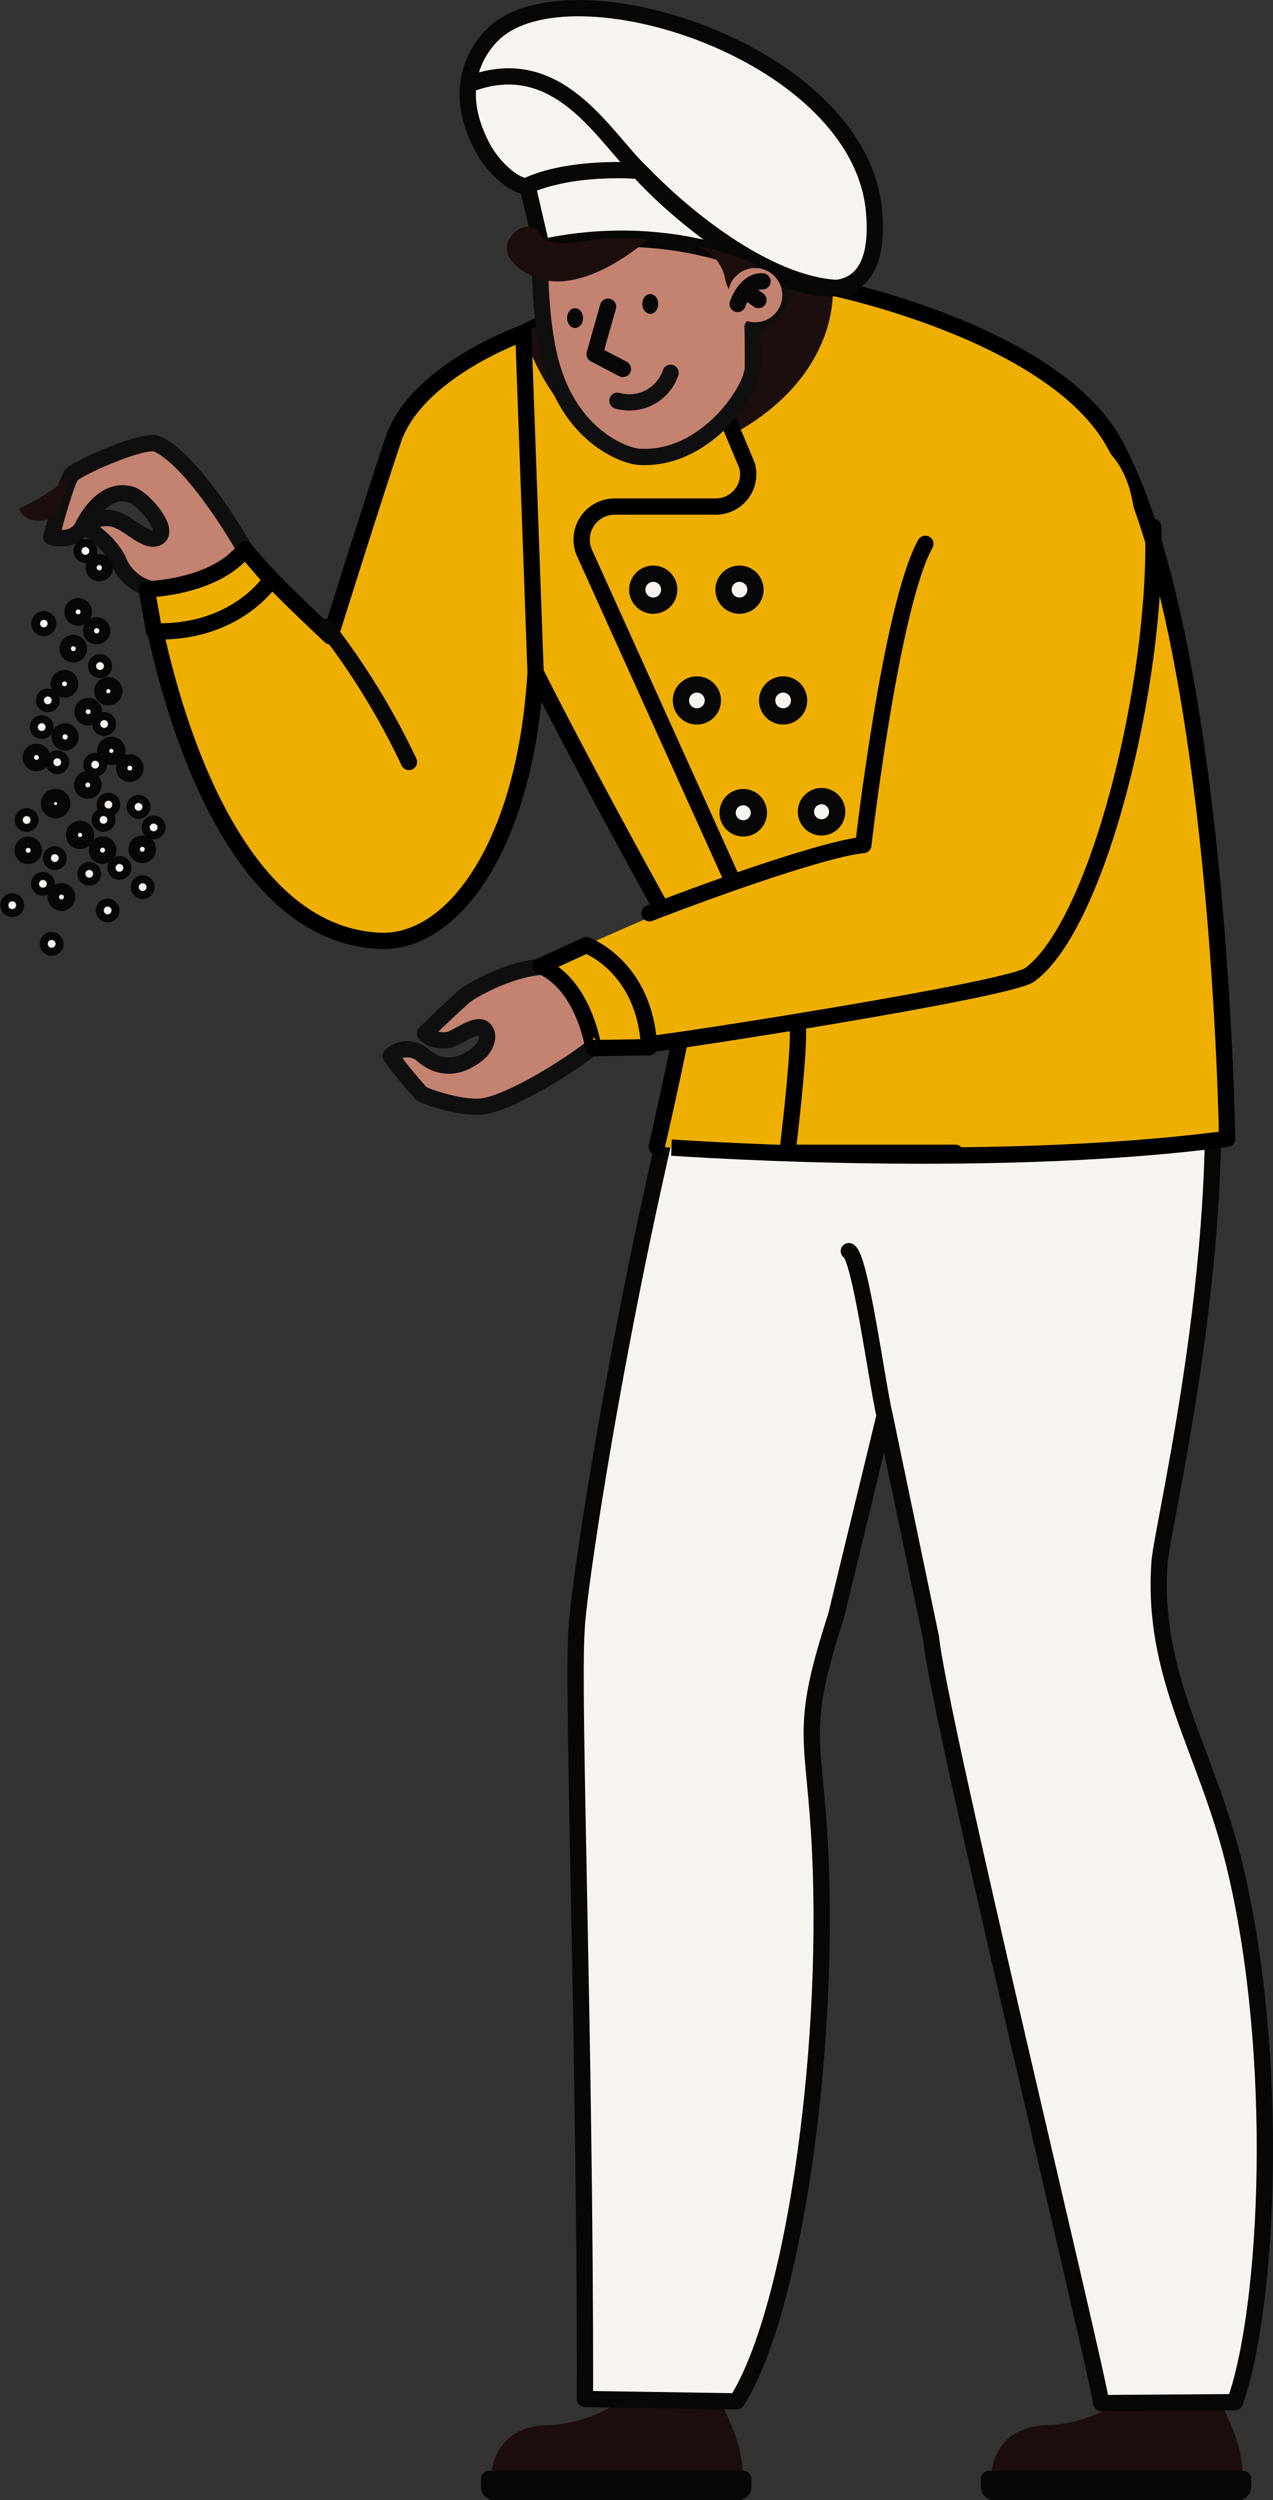 <svg xmlns="http://www.w3.org/2000/svg" width="156.495" height="307.258" viewBox="0 0 156.495 307.258">
  <rect x="0" y="0" width="156.495" height="307.258" fill="#333333" stroke="none"/>
  <g id="DrawKit-cooking-kitchen-food-vector-illustrations-07" transform="translate(1886.83 2062.164)">
    <g id="Chars" transform="translate(-1885.791 -2061.161)">
      <g id="COOK" transform="translate(0 0)">
        <g id="LEGS" transform="translate(59.092 117.7)">
          <g id="SHOES" transform="translate(0 174.204)">
            <path id="Path_1379" data-name="Path 1379" d="M653.4,1213.081c0,3.874,2.892,5.291,2.89,12.167H625.238s-.514-7.1,6.982-7.311c6.445-.188,10.88-4.257,10.81-4.856S653.4,1213.081,653.4,1213.081Z" transform="translate(-563.602 -1212.814)" fill="#1c0e0c"/>
            <path id="Path_1380" data-name="Path 1380" d="M.617,0H30.626a.617.617,0,0,1,.617.617V1.622H0V.617A.617.617,0,0,1,.617,0Z" transform="translate(92.692 13.351) rotate(180)" fill="#f7f3ef" stroke="#070707" stroke-linecap="round" stroke-linejoin="round" stroke-width="2"/>
            <path id="Path_1381" data-name="Path 1381" d="M414.379,1213.081c.015,3.874,2.895,5.291,2.892,12.167H386.217s-.53-7.1,6.98-7.311c6.447-.188,10.882-4.257,10.81-4.856S414.379,1213.081,414.379,1213.081Z" transform="translate(-386.026 -1212.814)" fill="#1c0e0c"/>
            <path id="Path_1382" data-name="Path 1382" d="M.617,0H30.628a.617.617,0,0,1,.617.617V1.622H0V.617A.617.617,0,0,1,.617,0Z" transform="translate(31.245 13.351) rotate(180)" fill="#f7f3ef" stroke="#070707" stroke-linecap="round" stroke-linejoin="round" stroke-width="2"/>
          </g>
          <path id="PANTS" d="M443.077,535.244l60.7-.064c5.054,28.733-4.774,68.349-5.142,73.215-1.028,14.139,5.725,22.98,9.2,37.276,5.656,23.33,4.249,54.284.067,66.017l-16.453.111c-.478-4.044-19.959-84.321-20.913-94.031l-5.7-27.338-5.969,24.618c-4.712,14.556-2.622,14.515-1.951,29.214,1.152,25.294-3.437,56.608-10.265,67.326L428,711.3c.028-43.865-1.591-86.206-1.044-94.44C427.082,611.717,433.434,569.77,443.077,535.244Z" transform="translate(-416.212 -535.18)" fill="#f7f3ef" stroke="#070707" stroke-linecap="round" stroke-linejoin="round" stroke-width="2"/>
          <path id="SHADOW" d="M561.916,691.729c-.928-3.908-2.992-19.538-4.4-20.2" transform="translate(-513.298 -636.477)" fill="#f7f3ef" stroke="#070707" stroke-linecap="round" stroke-linejoin="round" stroke-width="2"/>
        </g>
        <g id="SHIRT" transform="translate(55.371 32.734)">
          <path id="Path_1383" data-name="Path 1383" d="M465.471,312.5s-.877-61.7-13.854-85.437c-7.553-13.826-36.027-19.872-39.87-20.121-5.036-.324-13.977-.118-28.566,4.7-12.952,4.275-14.764,16-9.136,29.89s25.81,49.721,25.81,49.721c-.823,6.268-4.5,22.2-4.5,22.2S435.272,316.5,465.471,312.5Z" transform="translate(-371.028 -206.284)" fill="#efaf00" stroke="#000" stroke-linecap="round" stroke-linejoin="round" stroke-width="2"/>
          <path id="Path_1384" data-name="Path 1384" d="M508.627,206.3s1.1,10.471-11.913,17.808l-2.314-5.6,7.437-13.833Z" transform="translate(-462.684 -204.67)" fill="#1c0e0c"/>
          <path id="Path_1385" data-name="Path 1385" d="M401.86,219.921s4.183,14.592,16.4,15.576l-.514-4.859-6.8-15.1Z" transform="translate(-393.934 -212.746)" fill="#1c0e0c"/>
          <path id="Path_1386" data-name="Path 1386" d="M446.637,263.93l3.45,8.244a3.982,3.982,0,0,1-3.838,5.039H433.814a4.057,4.057,0,0,0-3.722,5.671l26.127,57.829c.612,1.329-1.167,15.916-1.167,15.916H475.71" transform="translate(-414.659 -248.696)" fill="#efaf00" stroke="#000" stroke-linecap="round" stroke-linejoin="round" stroke-width="2"/>
          <circle id="Ellipse_221" data-name="Ellipse 221" cx="1.964" cy="1.964" r="1.964" transform="translate(21.932 36.767)" fill="#f7f3ef" stroke="#070707" stroke-linecap="round" stroke-linejoin="round" stroke-width="2"/>
          <circle id="Ellipse_222" data-name="Ellipse 222" cx="1.964" cy="1.964" r="1.964" transform="translate(32.534 36.767)" fill="#f7f3ef" stroke="#070707" stroke-linecap="round" stroke-linejoin="round" stroke-width="2"/>
          <circle id="Ellipse_223" data-name="Ellipse 223" cx="1.964" cy="1.964" r="1.964" transform="translate(27.297 50.377)" fill="#f7f3ef" stroke="#070707" stroke-linecap="round" stroke-linejoin="round" stroke-width="2"/>
          <circle id="Ellipse_224" data-name="Ellipse 224" cx="1.964" cy="1.964" r="1.964" transform="translate(37.899 50.377)" fill="#f7f3ef" stroke="#070707" stroke-linecap="round" stroke-linejoin="round" stroke-width="2"/>
          <circle id="Ellipse_225" data-name="Ellipse 225" cx="1.923" cy="1.923" r="1.923" transform="translate(33.038 64.223)" fill="#f7f3ef" stroke="#070707" stroke-linecap="round" stroke-linejoin="round" stroke-width="2"/>
          <circle id="Ellipse_226" data-name="Ellipse 226" cx="1.923" cy="1.923" r="1.923" transform="translate(42.663 64.097)" fill="#f7f3ef" stroke="#070707" stroke-linecap="round" stroke-linejoin="round" stroke-width="2"/>
        </g>
        <g id="LEFT_HAND" data-name="LEFT HAND" transform="translate(0 39.909)">
          <path id="HAND" d="M268.409,232.58c-5.37,2.057-13.782,6.6-15.98,13.083s-7.759,24.2-7.759,24.2-9.211-8.568-10.949-11.211c0,0-.47,5.334-11.491,5.568,0,0,6.036,42.065,28.536,43.071,8.89.4,17.885-11.568,19.15-33.006Z" transform="translate(-205.111 -232.58)" fill="#efaf00" stroke="#000" stroke-linecap="round" stroke-linejoin="round" stroke-width="2"/>
          <path id="LINE" d="M307.48,373a89.688,89.688,0,0,1,10.2,16.63" transform="translate(-268.445 -336.901)" fill="#f7f3ef" stroke="#070707" stroke-linecap="round" stroke-linejoin="round" stroke-width="2"/>
          <g id="ARM" transform="translate(1.288 13.551)">
            <path id="Path_1387" data-name="Path 1387" d="M199.933,298.359s-6.034-10.725-10.772-12.97c-1.542-.738-9.823,2.949-10.54,3.8s-2.491,7.643-2.491,7.643,2.794.746,3.823-1.267c1.188-2.314,3.234-4.72,5.933-3.969,1.542.432,4.82,4.3,3.406,5.237s-3.568-1.8-5.6-2.275a4,4,0,0,0-3.514,1.028,10.005,10.005,0,0,1,4.147,3.99,5.825,5.825,0,0,0,6.851,3.643A14.811,14.811,0,0,0,199.933,298.359Z" transform="translate(-172.15 -285.293)" fill="#c48270" stroke="#0f0f0f" stroke-linecap="round" stroke-linejoin="round" stroke-width="2"/>
            <path id="Path_1388" data-name="Path 1388" d="M167.115,300.47a26.961,26.961,0,0,1-6.465,4.149s.943,2.684,4.707.836Z" transform="translate(-160.65 -296.568)" fill="#1c0e0c"/>
          </g>
          <path id="CUFF" d="M221.75,341.024s8.226-.116,12.083-4.884l3.211,3.72s-4.2,6.617-14.376,6.339Z" transform="translate(-204.755 -309.517)" fill="#efaf00" stroke="#000" stroke-linecap="round" stroke-linejoin="round" stroke-width="2"/>
          <g id="SPICE" transform="translate(0 26.329)">
            <path id="Path_1389" data-name="Path 1389" d="M196.482,343.083a.674.674,0,1,0,.038-.514A.674.674,0,0,0,196.482,343.083Z" transform="translate(-185.957 -340.347)" fill="#f7f3ef" stroke="#070707" stroke-linecap="round" stroke-linejoin="round" stroke-width="2"/>
            <path id="Path_1390" data-name="Path 1390" d="M170.49,370.146a.54.54,0,1,0,.03-.414A.54.54,0,0,0,170.49,370.146Z" transform="translate(-166.652 -360.582)" fill="#f7f3ef" stroke="#070707" stroke-linecap="round" stroke-linejoin="round" stroke-width="2"/>
            <path id="Path_1391" data-name="Path 1391" d="M180.133,423.974a.676.676,0,1,0,.429-.854A.676.676,0,0,0,180.133,423.974Z" transform="translate(-173.812 -400.44)" fill="#f7f3ef" stroke="#070707" stroke-linecap="round" stroke-linejoin="round" stroke-width="2"/>
            <path id="Path_1392" data-name="Path 1392" d="M202,430.48a.743.743,0,1,0,.473-.938A.743.743,0,0,0,202,430.48Z" transform="translate(-190.055 -405.209)" fill="#f7f3ef" stroke="#070707" stroke-linecap="round" stroke-linejoin="round" stroke-width="2"/>
            <path id="Path_1393" data-name="Path 1393" d="M187.378,471.062a.74.74,0,1,0-.345-.46.743.743,0,0,0,.345.46Z" transform="translate(-178.946 -435.055)" fill="#f7f3ef" stroke="#070707" stroke-linecap="round" stroke-linejoin="round" stroke-width="2"/>
            <path id="Path_1394" data-name="Path 1394" d="M176.1,456.012a.812.812,0,1,0-.621-.044.81.81,0,0,0,.621.044Z" transform="translate(-170.046 -423.73)" fill="#f7f3ef" stroke="#070707" stroke-linecap="round" stroke-linejoin="round" stroke-width="2"/>
            <path id="Path_1395" data-name="Path 1395" d="M200.551,401.948a.743.743,0,1,0,.47-.938.743.743,0,0,0-.47.938Z" transform="translate(-188.977 -384.011)" fill="#f7f3ef" stroke="#070707" stroke-linecap="round" stroke-linejoin="round" stroke-width="2"/>
            <path id="Path_1396" data-name="Path 1396" d="M195.242,373.231a.674.674,0,1,0,.038-.514A.676.676,0,0,0,195.242,373.231Z" transform="translate(-185.036 -362.744)" fill="#f7f3ef" stroke="#070707" stroke-linecap="round" stroke-linejoin="round" stroke-width="2"/>
            <path id="Path_1397" data-name="Path 1397" d="M183.958,381.726a.7.7,0,1,0,.442-.879A.7.7,0,0,0,183.958,381.726Z" transform="translate(-176.652 -369.034)" fill="#f7f3ef" stroke="#070707" stroke-linecap="round" stroke-linejoin="round" stroke-width="2"/>
            <path id="Path_1398" data-name="Path 1398" d="M186.278,364.136a.7.7,0,1,0,.442-.879A.7.7,0,0,0,186.278,364.136Z" transform="translate(-178.376 -355.966)" fill="#f7f3ef" stroke="#070707" stroke-linecap="round" stroke-linejoin="round" stroke-width="2"/>
            <path id="Path_1399" data-name="Path 1399" d="M179.758,398.536a.7.7,0,1,0,.442-.879A.7.7,0,0,0,179.758,398.536Z" transform="translate(-173.532 -381.522)" fill="#f7f3ef" stroke="#070707" stroke-linecap="round" stroke-linejoin="round" stroke-width="2"/>
            <path id="Path_1400" data-name="Path 1400" d="M190.9,446.866a.7.7,0,1,0,.442-.879A.7.7,0,0,0,190.9,446.866Z" transform="translate(-181.808 -417.428)" fill="#f7f3ef" stroke="#070707" stroke-linecap="round" stroke-linejoin="round" stroke-width="2"/>
            <path id="Path_1401" data-name="Path 1401" d="M178.288,500.436a.7.7,0,1,0,.442-.879A.7.7,0,0,0,178.288,500.436Z" transform="translate(-172.44 -457.226)" fill="#f7f3ef" stroke="#070707" stroke-linecap="round" stroke-linejoin="round" stroke-width="2"/>
            <path id="Path_1402" data-name="Path 1402" d="M197.968,478.046a.7.7,0,1,0,.442-.879A.7.7,0,0,0,197.968,478.046Z" transform="translate(-187.061 -440.592)" fill="#f7f3ef" stroke="#070707" stroke-linecap="round" stroke-linejoin="round" stroke-width="2"/>
            <circle id="Ellipse_227" data-name="Ellipse 227" cx="0.697" cy="0.697" r="0.697" transform="translate(1.73 36.562)" fill="#f7f3ef" stroke="#070707" stroke-linecap="round" stroke-linejoin="round" stroke-width="2"/>
            <path id="Path_1403" data-name="Path 1403" d="M216.958,477.6a.7.7,0,1,0,.442-.879A.7.7,0,0,0,216.958,477.6Z" transform="translate(-201.169 -440.258)" fill="#f7f3ef" stroke="#070707" stroke-linecap="round" stroke-linejoin="round" stroke-width="2"/>
            <path id="Path_1404" data-name="Path 1404" d="M191.078,411.866a.7.7,0,1,0,.442-.879.7.7,0,0,0-.442.879Z" transform="translate(-181.942 -391.425)" fill="#f7f3ef" stroke="#070707" stroke-linecap="round" stroke-linejoin="round" stroke-width="2"/>
            <path id="Path_1405" data-name="Path 1405" d="M166.338,433.7a.7.7,0,1,0,.442-.879.7.7,0,0,0-.442.879Z" transform="translate(-163.562 -407.643)" fill="#f7f3ef" stroke="#070707" stroke-linecap="round" stroke-linejoin="round" stroke-width="2"/>
            <path id="Path_1406" data-name="Path 1406" d="M210.988,438.816a.7.7,0,1,0,.442-.879A.7.7,0,0,0,210.988,438.816Z" transform="translate(-196.733 -411.447)" fill="#f7f3ef" stroke="#070707" stroke-linecap="round" stroke-linejoin="round" stroke-width="2"/>
            <path id="Path_1407" data-name="Path 1407" d="M190.643,335.608a.465.465,0,1,0,.3-.586.465.465,0,0,0-.3.586Z" transform="translate(-181.627 -334.998)" fill="#f7f3ef" stroke="#070707" stroke-linecap="round" stroke-linejoin="round" stroke-width="2"/>
            <path id="Path_1408" data-name="Path 1408" d="M197.651,390.658a.463.463,0,1,0,.025-.354A.463.463,0,0,0,197.651,390.658Z" transform="translate(-186.833 -375.896)" fill="#f7f3ef" stroke="#070707" stroke-linecap="round" stroke-linejoin="round" stroke-width="2"/>
            <path id="Path_1409" data-name="Path 1409" d="M197.651,390.658a.463.463,0,1,0,.025-.354A.463.463,0,0,0,197.651,390.658Z" transform="translate(-186.833 -375.896)" fill="#f7f3ef" stroke="#070707" stroke-linecap="round" stroke-linejoin="round" stroke-width="2"/>
            <path id="Path_1410" data-name="Path 1410" d="M199.613,418.348a.465.465,0,1,0,.3-.586A.465.465,0,0,0,199.613,418.348Z" transform="translate(-188.291 -396.467)" fill="#f7f3ef" stroke="#070707" stroke-linecap="round" stroke-linejoin="round" stroke-width="2"/>
            <circle id="Ellipse_228" data-name="Ellipse 228" cx="0.463" cy="0.463" r="0.463" transform="translate(4.375 18.369)" fill="#f7f3ef" stroke="#070707" stroke-linecap="round" stroke-linejoin="round" stroke-width="2"/>
            <path id="Path_1411" data-name="Path 1411" d="M169.763,419.824a.463.463,0,1,0,.028-.356A.463.463,0,0,0,169.763,419.824Z" transform="translate(-166.115 -397.566)" fill="#f7f3ef" stroke="#070707" stroke-linecap="round" stroke-linejoin="round" stroke-width="2"/>
            <path id="Path_1412" data-name="Path 1412" d="M199.321,464.178a.463.463,0,1,0,.025-.354A.463.463,0,0,0,199.321,464.178Z" transform="translate(-188.074 -430.516)" fill="#f7f3ef" stroke="#070707" stroke-linecap="round" stroke-linejoin="round" stroke-width="2"/>
            <path id="Path_1413" data-name="Path 1413" d="M216.053,457.947a.465.465,0,1,0,.3-.586A.465.465,0,0,0,216.053,457.947Z" transform="translate(-200.505 -425.887)" fill="#f7f3ef" stroke="#070707" stroke-linecap="round" stroke-linejoin="round" stroke-width="2"/>
            <path id="Path_1414" data-name="Path 1414" d="M176.013,482.428a.465.465,0,1,0,.3-.586A.465.465,0,0,0,176.013,482.428Z" transform="translate(-170.758 -444.074)" fill="#f7f3ef" stroke="#070707" stroke-linecap="round" stroke-linejoin="round" stroke-width="2"/>
            <circle id="Ellipse_229" data-name="Ellipse 229" cx="0.463" cy="0.463" r="0.463" transform="matrix(0.152, -0.988, 0.988, 0.152, 9.405, 40.531)" fill="#f7f3ef" stroke="#070707" stroke-linecap="round" stroke-linejoin="round" stroke-width="2"/>
            <path id="Path_1415" data-name="Path 1415" d="M162.551,464.238a.463.463,0,1,0,.025-.354.463.463,0,0,0-.025.354Z" transform="translate(-160.756 -430.56)" fill="#f7f3ef" stroke="#070707" stroke-linecap="round" stroke-linejoin="round" stroke-width="2"/>
            <path id="Path_1416" data-name="Path 1416" d="M223.3,467.78a.463.463,0,1,0,.026-.355A.463.463,0,0,0,223.3,467.78Z" transform="translate(-205.89 -433.192)" fill="#f7f3ef" stroke="#070707" stroke-linecap="round" stroke-linejoin="round" stroke-width="2"/>
            <path id="Path_1417" data-name="Path 1417" d="M206.933,487.108a.465.465,0,1,0,.3-.586A.465.465,0,0,0,206.933,487.108Z" transform="translate(-193.73 -447.551)" fill="#f7f3ef" stroke="#070707" stroke-linecap="round" stroke-linejoin="round" stroke-width="2"/>
            <circle id="Ellipse_230" data-name="Ellipse 230" cx="0.463" cy="0.463" r="0.463" transform="matrix(0.152, -0.988, 0.988, 0.152, 11.668, 45.035)" fill="#f7f3ef" stroke="#070707" stroke-linecap="round" stroke-linejoin="round" stroke-width="2"/>
            <path id="Path_1418" data-name="Path 1418" d="M218.033,496.318a.465.465,0,1,0,.3-.586.465.465,0,0,0-.3.586Z" transform="translate(-201.976 -454.393)" fill="#f7f3ef" stroke="#070707" stroke-linecap="round" stroke-linejoin="round" stroke-width="2"/>
            <path id="Path_1419" data-name="Path 1419" d="M170.342,494.738a.463.463,0,1,0,.026-.355A.465.465,0,0,0,170.342,494.738Z" transform="translate(-166.544 -453.219)" fill="#f7f3ef" stroke="#070707" stroke-linecap="round" stroke-linejoin="round" stroke-width="2"/>
            <path id="Path_1420" data-name="Path 1420" d="M155.663,504.958a.465.465,0,1,0,.3-.586A.465.465,0,0,0,155.663,504.958Z" transform="translate(-155.64 -460.812)" fill="#f7f3ef" stroke="#070707" stroke-linecap="round" stroke-linejoin="round" stroke-width="2"/>
            <path id="Path_1421" data-name="Path 1421" d="M174.532,523.448a.463.463,0,1,0,.026-.355A.465.465,0,0,0,174.532,523.448Z" transform="translate(-169.657 -474.548)" fill="#f7f3ef" stroke="#070707" stroke-linecap="round" stroke-linejoin="round" stroke-width="2"/>
            <path id="Path_1422" data-name="Path 1422" d="M177.211,436.6a.463.463,0,1,0,.025-.354A.463.463,0,0,0,177.211,436.6Z" transform="translate(-171.648 -410.026)" fill="#f7f3ef" stroke="#070707" stroke-linecap="round" stroke-linejoin="round" stroke-width="2"/>
            <circle id="Ellipse_231" data-name="Ellipse 231" cx="0.463" cy="0.463" r="0.463" transform="translate(11.826 31.179)" fill="#f7f3ef" stroke="#070707" stroke-linecap="round" stroke-linejoin="round" stroke-width="2"/>
            <path id="Path_1423" data-name="Path 1423" d="M195.323,437.758a.465.465,0,1,0,.3-.586A.465.465,0,0,0,195.323,437.758Z" transform="translate(-185.104 -410.887)" fill="#f7f3ef" stroke="#070707" stroke-linecap="round" stroke-linejoin="round" stroke-width="2"/>
          </g>
        </g>
        <g id="HEAD" transform="translate(56.458)">
          <path id="HEAD-2" data-name="HEAD" d="M410.07,187.863c-.321-.365-.393,7.437.846,13.065,2.275,10.327,9.594,12.561,11.008,12.666,8.2.6,14.075-8.136,14.1-10.98s-.036-4.951-.036-4.951,5.627-3.237,2.915-6.463C437.179,189.148,425.284,184.174,410.07,187.863Z" transform="translate(-400.971 -158.466)" fill="#c48270" stroke="#0f0f0f" stroke-linecap="round" stroke-linejoin="round" stroke-width="2"/>
          <g id="CAP">
            <path id="Path_1424" data-name="Path 1424" d="M405.576,164.163l-1.756-7.6s13.17-6.2,31.728,3.656l-1.136,7.28S422.527,160.484,405.576,164.163Z" transform="translate(-396.477 -134.766)" fill="#f7f3ef" stroke="#070707" stroke-linecap="round" stroke-linejoin="round" stroke-width="2"/>
            <path id="Path_1425" data-name="Path 1425" d="M376.99,94.293c1.712,3.3,4.743,5.239,5.617,4.843,4.712-2.131,11.409-1.954,13.671-1.82,8.761,9.684,30.592,24.276,28.939,5.057-1.65-19.319-36.07-30.461-46.235-22.366C377.1,81.509,372.892,86.422,376.99,94.293Z" transform="translate(-375.256 -77.339)" fill="#f7f3ef" stroke="#070707" stroke-linecap="round" stroke-linejoin="round" stroke-width="2"/>
            <path id="Path_1426" data-name="Path 1426" d="M422.975,135.962c-8.543.527-19.258-7.645-25.451-14.047l-.013-.013-.141-.131c-4.568-4.3-10.144-15.006-21.08-10.882" transform="translate(-376.024 -101.575)" fill="rgba(0,0,0,0)" stroke="#070707" stroke-linecap="round" stroke-linejoin="round" stroke-width="2"/>
          </g>
          <g id="HAIR" transform="translate(4.83 26.841)">
            <path id="Path_1427" data-name="Path 1427" d="M411.332,183.355s-8,7.25-14.07,4.519c-6.769-3.041-1.005-7.843.6-5.507C400.005,185.473,404.059,182.3,411.332,183.355Z" transform="translate(-394.045 -181.747)" fill="#1c0e0c"/>
            <path id="Path_1428" data-name="Path 1428" d="M482.64,190.82a5.062,5.062,0,0,1,4.034,4.113c.949,3.784,2.959,1.771,2.959,1.771s.167-3.825,1.144-3.383A26.037,26.037,0,0,0,482.64,190.82Z" transform="translate(-459.864 -188.488)" fill="#1c0e0c"/>
          </g>
        </g>
      </g>
      <g id="COOK_S_RIGHT_HAND" data-name="COOK&apos;S RIGHT HAND" transform="translate(46.989 51.971)">
        <path id="HAND-2" data-name="HAND" d="M483.28,291.558c.123,6.036-4.321,46.788-10.558,52.333-6.378,5.656-34.045,9.5-56.061,11.44,0,0,1.866-8.666-6.471-10.1,0,0,30.224-14.1,38.214-14.846,0,0,6.64-33.829,10.9-41.456C465.9,277.1,482.932,274.745,483.28,291.558Z" transform="translate(-391.74 -279.502)" fill="#efaf00"/>
        <g id="LINES" transform="translate(31.762 11.776)">
          <path id="Path_1429" data-name="Path 1429" d="M462.2,378.8c9.131-3.537,21.875-7.969,26.284-8.381,0,0,3.37-29.394,7.627-37.019" transform="translate(-462.141 -331.32)" fill="rgba(0,0,0,0)" stroke="#000" stroke-linecap="round" stroke-linejoin="round" stroke-width="2"/>
          <path id="Path_1430" data-name="Path 1430" d="M523.949,325.31c.594,19.047-6.789,48.9-15.168,55.038-2.571,1.89-44.045,8.334-46.811,8.53" transform="translate(-461.97 -325.31)" fill="rgba(0,0,0,0)" stroke="#000" stroke-linecap="round" stroke-linejoin="round" stroke-width="2"/>
        </g>
        <path id="ARM-2" data-name="ARM" d="M363.308,545.283c-1.509,1.378-9.347,6.576-13.368,7.314-2.525.465-7.152-1.17-7.712-1.514a55.607,55.607,0,0,1-3.807-4.648,2.892,2.892,0,0,1,3.949-.1c2.666,2.257,5.234,1.121,6.9-.28.694-.584,1.522-2.17.573-2.979s-3.458,1.337-4.491,1.417c-2.1.162-2.712-.848-2.712-.848s4.231-4.113,5.075-4.73,5.828-3.548,10.283-3.483C361.554,535.478,366.8,542.085,363.308,545.283Z" transform="translate(-338.42 -469.634)" fill="#c48270" stroke="#0f0f0f" stroke-linecap="round" stroke-linejoin="round" stroke-width="2"/>
        <path id="CUFF-2" data-name="CUFF" d="M410.19,527.81l5.607-2.55s7.226,2.622,7.712,12.545l-6.846.105S415.583,530.2,410.19,527.81Z" transform="translate(-391.74 -462.081)" fill="#efaf00" stroke="#000" stroke-linecap="round" stroke-linejoin="round" stroke-width="2"/>
      </g>
      <circle id="Ellipse_232" data-name="Ellipse 232" cx="3.332" cy="3.332" r="3.332" transform="translate(88.468 31.939)" fill="#c48270"/>
      <path id="Path_1431" data-name="Path 1431" d="M504.34,210.7s1-2.926,3.057-2.774" transform="translate(-414.697 -174.349)" fill="rgba(0,0,0,0)" stroke="#070707" stroke-linecap="round" stroke-linejoin="round" stroke-width="2"/>
      <line id="Line_113" data-name="Line 113" x2="1.144" y2="0.825" transform="translate(91.057 35.048)" fill="none" stroke="#070707" stroke-linecap="round" stroke-linejoin="round" stroke-width="2"/>
      <path id="Path_1432" data-name="Path 1432" d="M437.59,220.06l-1.65,5.831,3.483,1.82" transform="translate(-363.881 -183.37)" fill="rgba(0,0,0,0)" stroke="#070707" stroke-linecap="round" stroke-linejoin="round" stroke-width="2"/>
      <ellipse id="Ellipse_233" data-name="Ellipse 233" cx="0.977" cy="1.216" rx="0.977" ry="1.216" transform="translate(77.925 35.132)" fill="#070707"/>
      <ellipse id="Ellipse_234" data-name="Ellipse 234" cx="0.977" cy="1.216" rx="0.977" ry="1.216" transform="translate(68.678 36.873)" fill="#070707"/>
      <path id="Path_1433" data-name="Path 1433" d="M446.86,255.075a5.342,5.342,0,0,0,6.532-3.435" transform="translate(-371.994 -206.831)" fill="rgba(0,0,0,0)" stroke="#0f0f0f" stroke-linecap="round" stroke-linejoin="round" stroke-width="2"/>
    </g>
  </g>
</svg>
